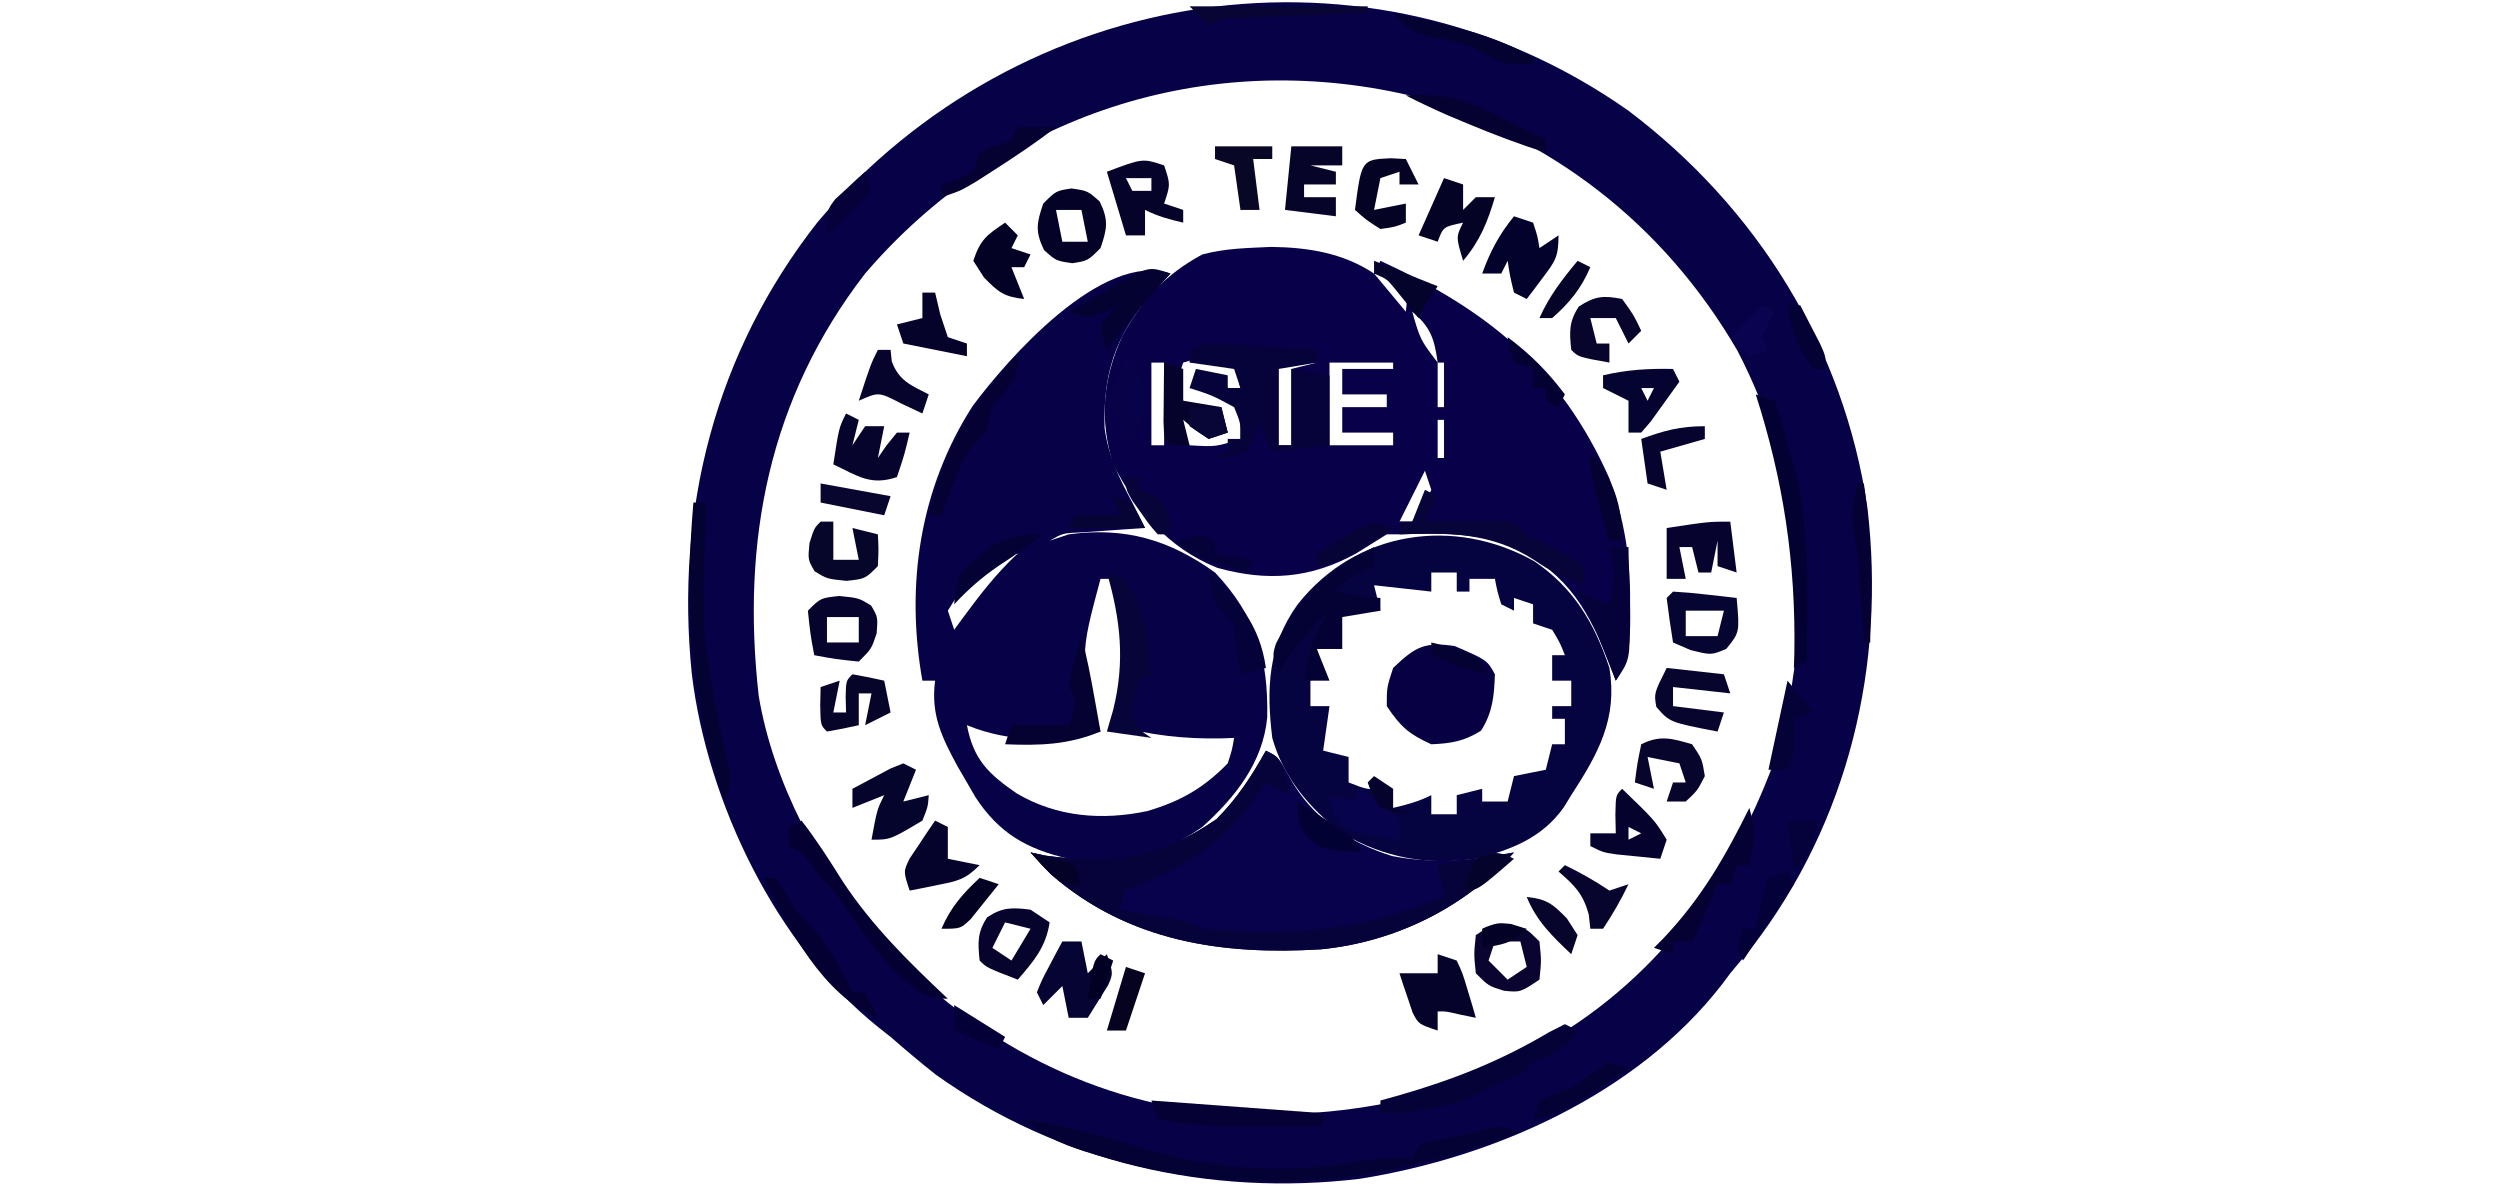 <?xml version="1.0" encoding="UTF-8"?>
<svg version="1.1" xmlns="http://www.w3.org/2000/svg" width="393" height="187">
<path d="M0 0 C20.282 15.304 33.92 37.204 37.611 62.45 C40.499 87.041 34.73 111.657 19.49 131.505 C18.35 132.885 17.205 134.26 16.053 135.63 C15.419 136.481 15.419 136.481 14.771 137.349 C1.386 154.651 -21.116 164.58 -42.197 167.942 C-65.817 170.748 -89.432 165.43 -108.861 151.548 C-111.283 149.635 -113.622 147.657 -115.947 145.63 C-116.879 144.895 -116.879 144.895 -117.83 144.146 C-133.928 131.296 -144.759 108.729 -147.198 88.558 C-149.814 62.77 -143.548 38.079 -127.396 17.513 C-95.596 -19.917 -40.793 -28.702 0 0 Z M-119.947 25.63 C-135.074 45.235 -139.437 67.64 -136.675 92.036 C-134.433 105.451 -127.1 119.619 -117.947 129.63 C-116.747 130.968 -116.747 130.968 -115.521 132.333 C-101.311 147.387 -81.471 157.108 -60.635 157.833 C-45.718 158.082 -32.549 156.215 -18.947 149.63 C-18.023 149.188 -17.099 148.746 -16.146 148.29 C2.705 138.664 15.739 122.054 22.928 102.38 C29.599 80.512 27.726 58.09 17.178 37.755 C5.514 17.734 -12.227 4.087 -34.498 -2.405 C-66.429 -9.779 -98.547 0.663 -119.947 25.63 Z " fill="#070148" transform="translate(255.947,17.37)"/>
<path d="M0 0 C5.778 0.079 11.289 0.963 16.125 4.188 C16.455 3.527 16.785 2.868 17.125 2.188 C33.87 9.909 45.415 19.071 53.117 36.387 C55.509 43.034 56.45 48.926 56.375 55.938 C56.387 57.049 56.387 57.049 56.398 58.184 C56.385 61.996 56.267 64.958 54.125 68.188 C53.883 67.535 53.64 66.883 53.391 66.211 C49.985 57.33 46.793 51.538 38.125 47.188 C32.144 44.818 26.453 44.999 20.125 45.188 C19.465 45.188 18.805 45.188 18.125 45.188 C16.513 46.174 14.91 47.177 13.312 48.188 C6.165 52.14 -0.655 52.643 -8.523 50.449 C-16.338 47.295 -21.07 41.549 -24.875 34.188 C-27.092 27.086 -26.502 20.748 -23.438 14 C-20.301 8.26 -16.65 4.308 -10.875 1.188 C-7.133 0.203 -3.857 0.187 0 0 Z M16.125 4.188 C17.775 6.168 19.425 8.148 21.125 10.188 C21.441 7.212 21.441 7.212 19.75 5.5 C18.214 3.978 18.214 3.978 16.125 4.188 Z M22.125 10.188 C23.395 14.603 23.395 14.603 26.125 18.188 C25.627 14.5 25.024 12.583 22.125 10.188 Z M-18.875 18.188 C-18.875 22.477 -18.875 26.767 -18.875 31.188 C-18.215 31.188 -17.555 31.188 -16.875 31.188 C-16.875 26.898 -16.875 22.608 -16.875 18.188 C-17.535 18.188 -18.195 18.188 -18.875 18.188 Z M-13.875 18.188 C-14.886 21.237 -14.886 21.237 -13.875 24.188 C-12.885 24.497 -11.895 24.806 -10.875 25.125 C-9.39 25.651 -9.39 25.651 -7.875 26.188 C-7.545 27.177 -7.215 28.168 -6.875 29.188 C-10.25 28.64 -11.957 28.133 -14.875 26.188 C-14.377 28.944 -14.377 28.944 -12.875 31.188 C-8.732 31.435 -8.732 31.435 -4.875 30.188 C-4.875 28.538 -4.875 26.887 -4.875 25.188 C-7.185 24.198 -9.495 23.207 -11.875 22.188 C-11.875 21.527 -11.875 20.867 -11.875 20.188 C-10.555 20.188 -9.235 20.188 -7.875 20.188 C-7.545 20.848 -7.215 21.508 -6.875 22.188 C-6.215 22.188 -5.555 22.188 -4.875 22.188 C-5.205 20.867 -5.535 19.547 -5.875 18.188 C-8.928 17.206 -10.822 17.206 -13.875 18.188 Z M-3.875 18.188 C-3.875 18.517 -3.875 18.848 -3.875 19.188 C-2.225 19.188 -0.575 19.188 1.125 19.188 C1.125 23.148 1.125 27.108 1.125 31.188 C1.785 31.188 2.445 31.188 3.125 31.188 C3.125 27.227 3.125 23.267 3.125 19.188 C4.445 18.858 5.765 18.527 7.125 18.188 C3.495 18.188 -0.135 18.188 -3.875 18.188 Z M9.125 18.188 C9.125 22.477 9.125 26.767 9.125 31.188 C12.425 31.188 15.725 31.188 19.125 31.188 C19.125 30.527 19.125 29.867 19.125 29.188 C16.485 29.188 13.845 29.188 11.125 29.188 C11.125 27.867 11.125 26.547 11.125 25.188 C13.435 25.188 15.745 25.188 18.125 25.188 C18.125 24.527 18.125 23.867 18.125 23.188 C15.815 23.188 13.505 23.188 11.125 23.188 C11.125 21.867 11.125 20.547 11.125 19.188 C13.765 19.188 16.405 19.188 19.125 19.188 C19.125 18.858 19.125 18.527 19.125 18.188 C15.825 18.188 12.525 18.188 9.125 18.188 Z M26.125 18.188 C26.125 20.497 26.125 22.808 26.125 25.188 C26.455 25.188 26.785 25.188 27.125 25.188 C27.125 22.878 27.125 20.567 27.125 18.188 C26.795 18.188 26.465 18.188 26.125 18.188 Z M26.125 27.188 C26.125 29.168 26.125 31.148 26.125 33.188 C26.455 33.188 26.785 33.188 27.125 33.188 C27.125 31.207 27.125 29.227 27.125 27.188 C26.795 27.188 26.465 27.188 26.125 27.188 Z M25.125 33.188 C26.125 35.188 26.125 35.188 26.125 35.188 Z M24.125 35.188 C22.805 37.828 21.485 40.468 20.125 43.188 C20.785 43.188 21.445 43.188 22.125 43.188 C23.897 40.901 23.897 40.901 25.125 38.188 C24.795 37.197 24.465 36.208 24.125 35.188 Z " fill="#080149" transform="translate(199.875,38.812)"/>
<path d="M0 0 C-0.471 0.485 -0.941 0.969 -1.426 1.469 C-8.054 8.604 -10.622 14.434 -10.363 24.25 C-9.787 28.616 -8.081 32.164 -6 36 C-5.331 37.332 -4.663 38.665 -4 40 C-4.915 40.061 -5.83 40.121 -6.773 40.184 C-7.962 40.267 -9.15 40.351 -10.375 40.438 C-11.558 40.519 -12.742 40.6 -13.961 40.684 C-16.915 40.811 -16.915 40.811 -19 42 C-17.515 41.505 -17.515 41.505 -16 41 C-7.203 39.808 -0.196 41.821 7 47 C13.491 53.881 15.378 60.466 15.207 69.773 C14.546 76.888 10.14 82.373 5 87 C-1.64 91.683 -7.969 93.203 -16 92 C-22.631 90.46 -26.933 88.009 -30.684 82.281 C-31.118 81.528 -31.552 80.776 -32 80 C-32.486 79.165 -32.972 78.329 -33.473 77.469 C-35.949 72.888 -37.703 69.344 -37 64 C-37.66 64 -38.32 64 -39 64 C-41.677 48.942 -39.42 33.788 -31.09 20.809 C-25.638 13.481 -10.738 -3.579 0 0 Z M-29.5 46.812 C-30.108 47.335 -30.717 47.857 -31.344 48.395 C-33.218 50.098 -33.218 50.098 -35 53 C-34.67 53.99 -34.34 54.98 -34 56 C-33.613 55.469 -33.227 54.938 -32.828 54.391 C-30.086 50.672 -27.409 47.147 -24 44 C-26.715 44 -27.475 45.049 -29.5 46.812 Z M-11 48 C-14.265 60.197 -14.265 60.197 -11 72 C-18.287 73.495 -25.026 73.861 -32 71 C-30.957 76.475 -28.545 78.716 -24.141 81.742 C-17.812 85.461 -10.718 85.998 -3.637 84.5 C1.584 82.956 5.193 80.902 9 77 C9.678 74.911 9.678 74.911 10 73 C9.383 73.023 8.765 73.046 8.129 73.07 C2.121 73.198 -3.202 72.568 -9 71 C-8.67 70.031 -8.34 69.061 -8 68.062 C-6.032 61.103 -6.696 54.767 -9 48 C-9.66 48 -10.32 48 -11 48 Z M-36 56 C-35 58 -35 58 -35 58 Z M-37 58 C-36 62 -36 62 -36 62 Z " fill="#070147" transform="translate(184,43)"/>
<path d="M0 0 C6.217 4.215 9.474 9.731 11.824 16.781 C13.137 24.757 10.081 30.207 5.824 36.781 C5.441 37.405 5.059 38.029 4.664 38.672 C1.257 43.507 -3.64 45.378 -9.176 46.781 C-16.808 47.847 -23.493 46.647 -30.176 42.781 C-35.266 38.929 -39.442 33.997 -41.176 27.781 C-42.121 20.007 -41.852 13.248 -37.176 6.781 C-27.961 -4.873 -12.583 -7.048 0 0 Z M-16.176 1.781 C-16.176 2.771 -16.176 3.761 -16.176 4.781 C-19.146 4.451 -22.116 4.121 -25.176 3.781 C-24.846 5.101 -24.516 6.421 -24.176 7.781 C-26.156 7.781 -28.136 7.781 -30.176 7.781 C-31.187 10.83 -31.187 10.83 -30.176 13.781 C-31.496 13.781 -32.816 13.781 -34.176 13.781 C-33.846 15.101 -33.516 16.421 -33.176 17.781 C-33.836 18.111 -34.496 18.441 -35.176 18.781 C-35.176 20.101 -35.176 21.421 -35.176 22.781 C-34.186 22.781 -33.196 22.781 -32.176 22.781 C-32.506 25.091 -32.836 27.401 -33.176 29.781 C-31.856 30.111 -30.536 30.441 -29.176 30.781 C-29.176 32.101 -29.176 33.421 -29.176 34.781 C-26.228 35.939 -26.228 35.939 -23.176 35.781 C-22.846 36.771 -22.516 37.761 -22.176 38.781 C-20.007 38.275 -18.176 37.781 -16.176 36.781 C-16.176 37.771 -16.176 38.761 -16.176 39.781 C-14.856 39.781 -13.536 39.781 -12.176 39.781 C-12.176 38.791 -12.176 37.801 -12.176 36.781 C-10.196 36.286 -10.196 36.286 -8.176 35.781 C-8.176 36.441 -8.176 37.101 -8.176 37.781 C-6.856 37.781 -5.536 37.781 -4.176 37.781 C-3.846 36.461 -3.516 35.141 -3.176 33.781 C-1.526 33.451 0.124 33.121 1.824 32.781 C2.154 31.461 2.484 30.141 2.824 28.781 C3.484 28.781 4.144 28.781 4.824 28.781 C4.824 27.461 4.824 26.141 4.824 24.781 C4.164 24.781 3.504 24.781 2.824 24.781 C2.824 24.121 2.824 23.461 2.824 22.781 C3.814 22.781 4.804 22.781 5.824 22.781 C5.824 21.461 5.824 20.141 5.824 18.781 C4.834 18.781 3.844 18.781 2.824 18.781 C2.824 17.461 2.824 16.141 2.824 14.781 C3.484 14.781 4.144 14.781 4.824 14.781 C4.033 12.781 4.033 12.781 2.824 10.781 C1.834 10.451 0.844 10.121 -0.176 9.781 C-0.176 8.791 -0.176 7.801 -0.176 6.781 C-1.166 6.451 -2.156 6.121 -3.176 5.781 C-3.176 6.441 -3.176 7.101 -3.176 7.781 C-3.836 7.451 -4.496 7.121 -5.176 6.781 C-5.801 4.719 -5.801 4.719 -6.176 2.781 C-7.496 2.781 -8.816 2.781 -10.176 2.781 C-10.176 3.441 -10.176 4.101 -10.176 4.781 C-10.836 4.781 -11.496 4.781 -12.176 4.781 C-12.176 3.791 -12.176 2.801 -12.176 1.781 C-13.496 1.781 -14.816 1.781 -16.176 1.781 Z " fill="#060341" transform="translate(241.176,88.219)"/>
<path d="M0 0 C2 1 2 1 3.75 4.25 C7.224 10.53 13.034 14.464 19.844 16.57 C26.026 17.802 32.876 17.324 39 16 C31.319 24.705 20.206 30.099 8.675 31.228 C-6.831 32.192 -21.576 30.032 -33.727 19.504 C-34.865 18.382 -35.942 17.199 -37 16 C-36.237 16.165 -35.474 16.33 -34.688 16.5 C-24.003 17.949 -16.669 16.925 -7.75 10.75 C-4.482 7.482 -2.25 4.013 0 0 Z " fill="#08014C" transform="translate(199,118)"/>
<path d="M0 0 C2 1 2 1 3.125 4.062 C3.414 5.032 3.703 6.001 4 7 C2.68 6.34 1.36 5.68 0 5 C-0.329 5.508 -0.657 6.016 -0.996 6.539 C-5.698 13.343 -11.318 17.627 -19 20.688 C-19.99 21.121 -20.98 21.554 -22 22 C-22.33 22.99 -22.66 23.98 -23 25 C-22.229 25.133 -21.458 25.266 -20.664 25.402 C-19.661 25.579 -18.658 25.756 -17.625 25.938 C-16.128 26.199 -16.128 26.199 -14.602 26.465 C-12 27 -12 27 -10 28 C2.122 29.052 13.681 28.658 25 24 C25.99 23.67 26.98 23.34 28 23 C27.67 21.35 27.34 19.7 27 18 C30.96 17.34 34.92 16.68 39 16 C31.319 24.705 20.206 30.099 8.675 31.228 C-6.831 32.192 -21.576 30.032 -33.727 19.504 C-34.865 18.382 -35.942 17.199 -37 16 C-36.237 16.165 -35.474 16.33 -34.688 16.5 C-24.003 17.949 -16.669 16.925 -7.75 10.75 C-4.482 7.482 -2.25 4.013 0 0 Z " fill="#06033B" transform="translate(199,118)"/>
<path d="M0 0 C0.806 0.048 1.611 0.097 2.441 0.146 C3.283 0.203 4.125 0.259 4.992 0.316 C6.266 0.395 6.266 0.395 7.566 0.475 C9.667 0.604 11.767 0.741 13.867 0.879 C13.867 1.539 13.867 2.199 13.867 2.879 C11.887 3.209 9.907 3.539 7.867 3.879 C7.867 7.839 7.867 11.799 7.867 15.879 C8.527 15.879 9.187 15.879 9.867 15.879 C9.867 11.919 9.867 7.959 9.867 3.879 C12.837 4.374 12.837 4.374 15.867 4.879 C15.867 8.509 15.867 12.139 15.867 15.879 C12.897 16.209 9.927 16.539 6.867 16.879 C4.867 12.879 4.867 12.879 4.867 11.879 C4.661 12.683 4.455 13.488 4.242 14.316 C3.788 15.162 3.335 16.008 2.867 16.879 C-0.258 17.691 -0.258 17.691 -3.133 17.879 C-2.143 17.549 -1.153 17.219 -0.133 16.879 C-0.133 16.219 -0.133 15.559 -0.133 14.879 C0.527 14.879 1.187 14.879 1.867 14.879 C1.919 12.456 1.919 12.456 0.867 9.879 C-2.606 8.009 -2.606 8.009 -6.133 6.879 C-5.803 5.889 -5.473 4.899 -5.133 3.879 C-3.483 4.209 -1.833 4.539 -0.133 4.879 C-0.133 5.539 -0.133 6.199 -0.133 6.879 C0.527 6.879 1.187 6.879 1.867 6.879 C1.537 5.889 1.207 4.899 0.867 3.879 C-1.443 3.549 -3.753 3.219 -6.133 2.879 C-6.133 2.219 -6.133 1.559 -6.133 0.879 C-3.776 -0.299 -2.607 -0.165 0 0 Z " fill="#06033A" transform="translate(193.133,54.121)"/>
<path d="M0 0 C5.081 2.205 5.081 2.205 6.312 4.438 C6.191 7.846 5.971 10.398 4.125 13.312 C1.471 14.96 -0.571 15.313 -3.688 15.438 C-7.217 13.833 -8.515 12.696 -10.688 9.438 C-10.688 6.5 -10.688 6.5 -9.688 3.438 C-6.231 0.146 -4.774 -0.728 0 0 Z " fill="#070143" transform="translate(228.688,101.562)"/>
<path d="M0 0 C6.934 0.937 13.639 2.965 20.312 5.02 C31.187 7.911 42.027 8.595 53.082 6.508 C55.794 6.036 58.255 5.909 61 6 C61.33 5.34 61.66 4.68 62 4 C63.926 3.402 63.926 3.402 66.312 2.938 C67.092 2.782 67.872 2.626 68.676 2.465 C69.443 2.311 70.21 2.158 71 2 C71.695 1.795 72.39 1.59 73.105 1.379 C75 1 75 1 78 2 C55.594 10.35 34.676 12.696 11.375 5.562 C10.7 5.357 10.025 5.152 9.329 4.941 C5.725 3.775 2.866 2.495 0 0 Z " fill="#040234" transform="translate(161,176)"/>
<path d="M0 0 C0 0.99 0 1.98 0 3 C-0.619 3.289 -1.238 3.578 -1.875 3.875 C-4.133 4.937 -4.133 4.937 -6 7 C-2.529 7.75 -2.529 7.75 1 8 C1 8.66 1 9.32 1 10 C-0.98 10.33 -2.96 10.66 -5 11 C-5 12.65 -5 14.3 -5 16 C-6.32 16 -7.64 16 -9 16 C-8.34 17.65 -7.68 19.3 -7 21 C-8.32 21 -9.64 21 -11 21 C-10.49 16.611 -9.478 13.663 -7 10 C-10.288 13.11 -12.837 16.016 -15 20 C-16 17 -16 17 -15.398 15.133 C-11.668 7.815 -7.201 3.812 0 0 Z " fill="#040235" transform="translate(216,86)"/>
<path d="M0 0 C0.66 0 1.32 0 2 0 C1.99 0.623 1.979 1.247 1.968 1.889 C1.268 21.283 1.268 21.283 5.133 40.121 C6.007 43.025 6.067 44.225 5 47 C-0.591 31.15 -1.42 16.584 0 0 Z " fill="#040231" transform="translate(109,79)"/>
<path d="M0 0 C0.99 0.33 1.98 0.66 3 1 C4.062 4.125 4.062 4.125 5 8 C5.526 9.64 5.526 9.64 6.062 11.312 C8.616 21.358 8.107 31.712 8 42 C7.01 42.495 7.01 42.495 6 43 C6.023 42.247 6.046 41.494 6.07 40.719 C6.312 26.474 4.349 13.51 0 0 Z " fill="#030132" transform="translate(276,62)"/>
<path d="M0 0 C2.562 0.375 2.562 0.375 4.438 2.062 C5.864 4.994 5.605 6.328 4.562 9.375 C2.562 11.375 2.562 11.375 0.125 11.75 C-2.438 11.375 -2.438 11.375 -4.312 9.688 C-5.739 6.756 -5.48 5.422 -4.438 2.375 C-2.438 0.375 -2.438 0.375 0 0 Z M-2.438 3.375 C-2.107 5.025 -1.778 6.675 -1.438 8.375 C-0.117 8.375 1.202 8.375 2.562 8.375 C2.232 6.725 1.903 5.075 1.562 3.375 C0.242 3.375 -1.077 3.375 -2.438 3.375 Z " fill="#040227" transform="translate(168.438,29.625)"/>
<path d="M0 0 C0.99 0.33 1.98 0.66 3 1 C3.688 3.062 3.688 3.062 4 5 C4.99 4.34 5.98 3.68 7 3 C7 6.396 6.478 7.066 4.5 9.688 C4.036 10.31 3.572 10.933 3.094 11.574 C2.733 12.045 2.372 12.515 2 13 C1.34 12.67 0.68 12.34 0 12 C-0.625 9.438 -0.625 9.438 -1 7 C-1.33 7.66 -1.66 8.32 -2 9 C-2.99 9 -3.98 9 -5 9 C-3.751 5.541 -2.325 2.853 0 0 Z " fill="#03022C" transform="translate(238,34)"/>
<path d="M0 0 C0.66 0.33 1.32 0.66 2 1 C0.5 4 -2.052 4.556 -5 6 C-5.66 6.66 -6.32 7.32 -7 8 C-8.654 8.697 -10.323 9.361 -12 10 C-12.621 10.327 -13.243 10.655 -13.883 10.992 C-16.092 12.044 -18.112 12.61 -20.5 13.125 C-21.253 13.293 -22.006 13.46 -22.781 13.633 C-25 14 -25 14 -29 14 C-29 13.34 -29 12.68 -29 12 C-27.996 11.72 -26.992 11.441 -25.957 11.152 C-17.46 8.691 -10.118 5.79 -2.477 1.258 C-1.251 0.635 -1.251 0.635 0 0 Z " fill="#050237" transform="translate(246,161)"/>
<path d="M0 0 C3.062 0.312 3.062 0.312 5 1.5 C6.062 3.312 6.062 3.312 5.875 5.875 C5.062 8.312 5.062 8.312 3.062 10.312 C-0.562 9.938 -0.562 9.938 -3.938 9.312 C-4.562 5.938 -4.562 5.938 -4.938 2.312 C-2.938 0.312 -2.938 0.312 0 0 Z M-1.938 3.312 C-1.938 4.633 -1.938 5.952 -1.938 7.312 C-0.287 7.312 1.363 7.312 3.062 7.312 C3.062 5.992 3.062 4.673 3.062 3.312 C1.413 3.312 -0.237 3.312 -1.938 3.312 Z " fill="#06042C" transform="translate(131.938,93.688)"/>
<path d="M0 0 C1 3 1 3 0 6 C0.99 6.33 1.98 6.66 3 7 C3 7.66 3 8.32 3 9 C0.831 8.494 -1 8 -3 7 C-3 8.32 -3 9.64 -3 11 C-3.99 11 -4.98 11 -6 11 C-6.99 7.7 -7.98 4.4 -9 1 C-3.375 -1.125 -3.375 -1.125 0 0 Z M-6 2 C-5.67 2.66 -5.34 3.32 -5 4 C-4.01 4 -3.02 4 -2 4 C-2 3.34 -2 2.68 -2 2 C-3.32 2 -4.64 2 -6 2 Z " fill="#050329" transform="translate(183,26)"/>
<path d="M0 0 C0.99 0 1.98 0 3 0 C3.33 1.65 3.66 3.3 4 5 C4.99 4.01 5.98 3.02 7 2 C8 5 8 5 7.223 6.824 C6.148 8.549 5.074 10.275 4 12 C3.01 12 2.02 12 1 12 C0.67 10.35 0.34 8.7 0 7 C-0.99 7.99 -1.98 8.98 -3 10 C-3.33 9.34 -3.66 8.68 -4 8 C-3.223 6.055 -3.223 6.055 -2.062 3.875 C-1.492 2.788 -1.492 2.788 -0.91 1.68 C-0.61 1.125 -0.309 0.571 0 0 Z " fill="#060432" transform="translate(167,148)"/>
<path d="M0 0 C0.66 0.33 1.32 0.66 2 1 C1.34 2.65 0.68 4.3 0 6 C1.32 5.67 2.64 5.34 4 5 C3.875 6.812 3.875 6.812 3 9 C-2.036 12 -2.036 12 -5 12 C-4.125 7.25 -4.125 7.25 -3 5 C-4.65 5.66 -6.3 6.32 -8 7 C-8 6.01 -8 5.02 -8 4 C-6.713 3.303 -5.421 2.618 -4.125 1.938 C-3.406 1.555 -2.686 1.172 -1.945 0.777 C-1.303 0.521 -0.661 0.264 0 0 Z " fill="#05042C" transform="translate(142,120)"/>
<path d="M0 0 C3 1 3 1 4.625 4.062 C6.187 8.004 6.631 11.791 7 16 C6.34 16.33 5.68 16.66 5 17 C4.075 19.88 4.075 19.88 4 23 C5.313 24.9 5.313 24.9 7 26 C4.69 25.67 2.38 25.34 0 25 C0.33 23.866 0.66 22.731 1 21.562 C2.871 13.984 2.161 7.427 0 0 Z " fill="#060438" transform="translate(174,90)"/>
<path d="M0 0 C0.99 0.33 1.98 0.66 3 1 C3.949 3.066 3.949 3.066 4.688 5.562 C5.065 6.802 5.065 6.802 5.449 8.066 C5.631 8.704 5.813 9.343 6 10 C5.196 9.835 4.391 9.67 3.562 9.5 C1.272 8.968 1.272 8.968 0 9 C0 9.99 0 10.98 0 12 C-3 11 -3 11 -3.949 9.152 C-4.193 8.421 -4.436 7.691 -4.688 6.938 C-4.939 6.204 -5.19 5.471 -5.449 4.715 C-5.631 4.149 -5.813 3.583 -6 3 C-4 3 -2 3 0 3 C0 2.01 0 1.02 0 0 Z " fill="#05032A" transform="translate(226,150)"/>
<path d="M0 0 C2.438 0.75 2.438 0.75 4.438 2.75 C4.75 5.75 4.75 5.75 4.438 8.75 C1.438 10.75 1.438 10.75 -1.125 10.5 C-3.562 9.75 -3.562 9.75 -5.562 7.75 C-5.875 4.75 -5.875 4.75 -5.562 1.75 C-2.562 -0.25 -2.562 -0.25 0 0 Z M-2.562 2.75 C-2.893 3.74 -3.223 4.73 -3.562 5.75 C-2.572 6.74 -1.583 7.73 -0.562 8.75 C0.427 8.09 1.417 7.43 2.438 6.75 C2.107 5.43 1.778 4.11 1.438 2.75 C0.117 2.75 -1.202 2.75 -2.562 2.75 Z " fill="#090530" transform="translate(237.562,145.25)"/>
<path d="M0 0 C0.66 0.33 1.32 0.66 2 1 C1.34 2.32 0.68 3.64 0 5 C0.987 4.977 1.975 4.954 2.992 4.93 C4.274 4.912 5.555 4.894 6.875 4.875 C8.789 4.84 8.789 4.84 10.742 4.805 C14 5 14 5 16 7 C17.324 7.685 18.659 8.349 20 9 C22.75 10.438 22.75 10.438 25 12 C25 12.99 25 13.98 25 15 C22.029 13.951 19.727 12.81 17.125 11 C10.342 6.659 3.791 6.746 -4 7 C-4 6.34 -4 5.68 -4 5 C-3.34 5 -2.68 5 -2 5 C-1.34 3.35 -0.68 1.7 0 0 Z " fill="#060438" transform="translate(224,77)"/>
<path d="M0 0 C0.33 2.64 0.66 5.28 1 8 C0.01 7.67 -0.98 7.34 -2 7 C-2 5.68 -2 4.36 -2 3 C-2.33 4.65 -2.66 6.3 -3 8 C-3.66 8 -4.32 8 -5 8 C-5.33 6.68 -5.66 5.36 -6 4 C-6.66 4 -7.32 4 -8 4 C-7.67 5.65 -7.34 7.3 -7 9 C-7.99 9 -8.98 9 -10 9 C-10 6.36 -10 3.72 -10 1 C-3.375 0 -3.375 0 0 0 Z " fill="#06042F" transform="translate(272,82)"/>
<path d="M0 0 C0.66 0.33 1.32 0.66 2 1 C1.67 2.32 1.34 3.64 1 5 C1.66 4.01 2.32 3.02 3 2 C3.99 2 4.98 2 6 2 C5.67 3.65 5.34 5.3 5 7 C5.454 6.34 5.907 5.68 6.375 5 C6.911 4.34 7.447 3.68 8 3 C8.66 3 9.32 3 10 3 C9.188 6.438 9.188 6.438 8 10 C3.824 11.392 1.865 9.823 -2 8 C-1.125 2.25 -1.125 2.25 0 0 Z " fill="#06042D" transform="translate(133,65)"/>
<path d="M0 0 C1.675 0.286 3.344 0.618 5 1 C5.33 2.65 5.66 4.3 6 6 C4.02 6.99 4.02 6.99 2 8 C2.33 6.35 2.66 4.7 3 3 C2.34 3 1.68 3 1 3 C1 4.65 1 6.3 1 8 C-0.656 8.382 -2.325 8.714 -4 9 C-5 8 -5 8 -5.062 4.938 C-5.042 3.968 -5.021 2.999 -5 2 C-4.01 1.67 -3.02 1.34 -2 1 C-2.33 2.65 -2.66 4.3 -3 6 C-2.34 6 -1.68 6 -1 6 C-1.021 5.196 -1.041 4.391 -1.062 3.562 C-1 1 -1 1 0 0 Z " fill="#060429" transform="translate(134,106)"/>
<path d="M0 0 C0.99 0.66 1.98 1.32 3 2 C2.426 5.871 0.513 8.082 -2 11 C-6.875 9.125 -6.875 9.125 -8 8 C-8.296 5.19 -8.382 3.584 -6.812 1.188 C-4.372 -0.411 -2.867 -0.358 0 0 Z M-4 2 C-4.66 3.32 -5.32 4.64 -6 6 C-4.515 6.99 -4.515 6.99 -3 8 C-2.01 6.35 -1.02 4.7 0 3 C-1.32 2.67 -2.64 2.34 -4 2 Z " fill="#06032C" transform="translate(162,143)"/>
<path d="M0 0 C2.97 0.33 5.94 0.66 9 1 C9.33 1.99 9.66 2.98 10 4 C7.03 3.67 4.06 3.34 1 3 C1 3.99 1 4.98 1 6 C3.64 6.33 6.28 6.66 9 7 C8.67 7.99 8.34 8.98 8 10 C0.47 8.543 0.47 8.543 -1.625 6.125 C-2 4 -2 4 0 0 Z " fill="#07052D" transform="translate(262,105)"/>
<path d="M0 0 C0.99 0.33 1.98 0.66 3 1 C3 2.65 3 4.3 3 6 C5.97 6.495 5.97 6.495 9 7 C9.33 8.32 9.66 9.64 10 11 C9.01 11.33 8.02 11.66 7 12 C4.812 10.562 4.812 10.562 3 9 C3.33 10.32 3.66 11.64 4 13 C3.01 13 2.02 13 1 13 C0 12 0 12 -0.098 9.277 C-0.086 8.175 -0.074 7.073 -0.062 5.938 C-0.053 4.833 -0.044 3.728 -0.035 2.59 C-0.024 1.735 -0.012 0.881 0 0 Z " fill="#05032C" transform="translate(183,57)"/>
<path d="M0 0 C2.64 0 5.28 0 8 0 C8 0.99 8 1.98 8 3 C6.35 3 4.7 3 3 3 C4.32 3.33 5.64 3.66 7 4 C7 4.66 7 5.32 7 6 C5.35 6 3.7 6 2 6 C2 6.66 2 7.32 2 8 C3.65 8 5.3 8 7 8 C7 8.99 7 9.98 7 11 C4.36 10.67 1.72 10.34 -1 10 C-0.67 6.7 -0.34 3.4 0 0 Z " fill="#07042A" transform="translate(203,23)"/>
<path d="M0 0 C2.366 3.049 4.393 6.229 6.438 9.5 C11.097 16.571 16.852 22.221 23 28 C19.194 28 17.748 26.518 14.977 24.059 C11.831 20.782 9.288 17.114 6.699 13.391 C5.073 10.961 5.073 10.961 3 9 C2.505 8.319 2.01 7.639 1.5 6.938 C0.137 4.888 0.137 4.888 -2 4 C-2 3.01 -2 2.02 -2 1 C-1.34 0.67 -0.68 0.34 0 0 Z " fill="#040132" transform="translate(126,129)"/>
<path d="M0 0 C0.99 0 1.98 0 3 0 C3.054 2.75 3.094 5.499 3.125 8.25 C3.15 9.416 3.15 9.416 3.176 10.605 C3.237 17.724 3.237 17.724 1 21 C0.734 20.325 0.469 19.649 0.195 18.953 C-0.158 18.061 -0.511 17.169 -0.875 16.25 C-1.223 15.368 -1.571 14.487 -1.93 13.578 C-2.865 11.326 -3.878 9.164 -5 7 C-2.525 7.99 -2.525 7.99 0 9 C0.934 4.469 0.934 4.469 0 0 Z " fill="#040238" transform="translate(253,86)"/>
<path d="M0 0 C1.691 0.09 3.38 0.246 5.062 0.438 C6.441 0.59 6.441 0.59 7.848 0.746 C8.558 0.83 9.268 0.914 10 1 C10.481 6.408 10.481 6.408 8.375 9 C6 10 6 10 2.75 9.188 C1.389 8.6 1.389 8.6 0 8 C-0.381 5.674 -0.713 3.339 -1 1 C-0.67 0.67 -0.34 0.34 0 0 Z M2 3 C2 4.32 2 5.64 2 7 C3.65 7 5.3 7 7 7 C7.33 5.68 7.66 4.36 8 3 C6.02 3 4.04 3 2 3 Z " fill="#060430" transform="translate(263,93)"/>
<path d="M0 0 C0.99 0.33 1.98 0.66 3 1 C3 2.32 3 3.64 3 5 C3.66 4.34 4.32 3.68 5 3 C5.99 3 6.98 3 8 3 C6.844 6.912 5.645 9.875 3 13 C1.875 9.25 1.875 9.25 3 7 C-0.118 7.646 -0.118 7.646 -1 10 C-1.99 9.67 -2.98 9.34 -4 9 C-2.68 6.03 -1.36 3.06 0 0 Z " fill="#040326" transform="translate(227,28)"/>
<path d="M0 0 C0.66 0.33 1.32 0.66 2 1 C2 2.65 2 4.3 2 6 C3.65 6.33 5.3 6.66 7 7 C4.687 9.313 3.521 9.496 0.375 10.125 C-0.442 10.293 -1.26 10.46 -2.102 10.633 C-3.041 10.815 -3.041 10.815 -4 11 C-5 8 -5 8 -4.004 5.957 C-3.528 5.249 -3.053 4.542 -2.562 3.812 C-2.089 3.097 -1.616 2.382 -1.129 1.645 C-0.756 1.102 -0.384 0.559 0 0 Z M-1 6 C0 8 0 8 0 8 Z " fill="#05032C" transform="translate(147,129)"/>
<path d="M0 0 C5.136 4.959 5.136 4.959 7 8 C6.67 8.99 6.34 9.98 6 11 C4.541 10.859 3.083 10.712 1.625 10.562 C0.407 10.441 0.407 10.441 -0.836 10.316 C-3 10 -3 10 -5 9 C-5 8.34 -5 7.68 -5 7 C-3.68 7 -2.36 7 -1 7 C-1.021 6.031 -1.041 5.061 -1.062 4.062 C-1 1 -1 1 0 0 Z M1 6 C1 6.66 1 7.32 1 8 C1.66 7.67 2.32 7.34 3 7 C2.34 6.67 1.68 6.34 1 6 Z " fill="#05032E" transform="translate(255,124)"/>
<path d="M0 0 C0.33 0.66 0.66 1.32 1 2 C0.05 3.339 -0.911 4.671 -1.875 6 C-2.409 6.742 -2.942 7.485 -3.492 8.25 C-3.99 8.828 -4.487 9.405 -5 10 C-5.66 10 -6.32 10 -7 10 C-7 8.35 -7 6.7 -7 5 C-8.32 4.34 -9.64 3.68 -11 3 C-11 2.34 -11 1.68 -11 1 C-7.266 0.121 -3.832 -0.089 0 0 Z M-5 3 C-4.67 3.66 -4.34 4.32 -4 5 C-3.67 4.34 -3.34 3.68 -3 3 C-3.66 3 -4.32 3 -5 3 Z " fill="#050431" transform="translate(263,58)"/>
<path d="M0 0 C8.91 0.66 17.82 1.32 27 2 C27 2.66 27 3.32 27 4 C9.144 4.185 9.144 4.185 1 3 C0.67 2.01 0.34 1.02 0 0 Z " fill="#050135" transform="translate(181,173)"/>
<path d="M0 0 C1.562 2.312 1.562 2.312 2 5 C0.812 7.312 0.812 7.312 -1 9 C-1.99 9 -2.98 9 -4 9 C-3.67 8.01 -3.34 7.02 -3 6 C-2.34 6 -1.68 6 -1 6 C-1.33 5.01 -1.66 4.02 -2 3 C-3.65 2.67 -5.3 2.34 -7 2 C-6.67 3.65 -6.34 5.3 -6 7 C-6.99 6.67 -7.98 6.34 -9 6 C-8.625 3.062 -8.625 3.062 -8 0 C-5.011 -1.494 -3.15 -0.919 0 0 Z " fill="#07052C" transform="translate(266,117)"/>
<path d="M0 0 C0.853 3.226 1.476 6.466 2.062 9.75 C2.239 10.735 2.416 11.72 2.598 12.734 C2.73 13.482 2.863 14.23 3 15 C-2.129 17.104 -6.561 17.218 -12 17 C-11.505 15.515 -11.505 15.515 -11 14 C-8.03 14 -5.06 14 -2 14 C-0.602 10.253 -0.602 10.253 -2 8 C-1.66 6.055 -1.66 6.055 -1.062 3.875 C-0.868 3.151 -0.673 2.426 -0.473 1.68 C-0.317 1.125 -0.161 0.571 0 0 Z " fill="#050232" transform="translate(170,100)"/>
<path d="M0 0 C0.784 0.041 1.567 0.083 2.375 0.125 C3.035 1.445 3.695 2.765 4.375 4.125 C3.385 4.125 2.395 4.125 1.375 4.125 C1.375 3.465 1.375 2.805 1.375 2.125 C0.385 2.455 -0.605 2.785 -1.625 3.125 C-1.955 4.775 -2.285 6.425 -2.625 8.125 C-0.975 7.795 0.675 7.465 2.375 7.125 C2.375 8.115 2.375 9.105 2.375 10.125 C0.625 10.812 0.625 10.812 -1.625 11.125 C-3.875 9.688 -3.875 9.688 -5.625 8.125 C-4.594 0.219 -4.594 0.219 0 0 Z " fill="#050324" transform="translate(218.625,24.875)"/>
<path d="M0 0 C0 3.936 -1.58 4.994 -4 8 C-4.352 9.329 -4.688 10.662 -5 12 C-5.459 12.427 -5.918 12.853 -6.391 13.293 C-8.397 15.421 -9.16 17.459 -10.188 20.188 C-10.532 21.089 -10.876 21.99 -11.23 22.918 C-11.484 23.605 -11.738 24.292 -12 25 C-12.66 25 -13.32 25 -14 25 C-11.777 15.238 -7.315 6.913 0 0 Z " fill="#050233" transform="translate(160,56)"/>
<path d="M0 0 C0.66 0 1.32 0 2 0 C2 1.98 2 3.96 2 6 C3.32 6 4.64 6 6 6 C5.67 4.35 5.34 2.7 5 1 C6.32 1.33 7.64 1.66 9 2 C9.125 4.375 9.125 4.375 9 7 C7 9 7 9 4.062 9.312 C1 9 1 9 -0.938 7.812 C-2 6 -2 6 -1.75 3.375 C-1 1 -1 1 0 0 Z " fill="#06062B" transform="translate(129,82)"/>
<path d="M0 0 C0.976 3.383 0.859 5.566 0 9 C-0.66 9 -1.32 9 -2 9 C-2.33 9.99 -2.66 10.98 -3 12 C-3.66 12 -4.32 12 -5 12 C-5.433 13.114 -5.433 13.114 -5.875 14.25 C-6.823 16.567 -7.848 18.779 -9 21 C-9.99 21 -10.98 21 -12 21 C-12 21.66 -12 22.32 -12 23 C-12.99 22.67 -13.98 22.34 -15 22 C-14.504 21.501 -14.007 21.002 -13.496 20.488 C-7.555 14.209 -3.806 7.695 0 0 Z " fill="#050233" transform="translate(275,127)"/>
<path d="M0 0 C1.812 2.5 1.812 2.5 3 5 C2.34 5.66 1.68 6.32 1 7 C0.34 5.68 -0.32 4.36 -1 3 C-2.32 3 -3.64 3 -5 3 C-4.67 4.32 -4.34 5.64 -4 7 C-3.34 7 -2.68 7 -2 7 C-2 7.99 -2 8.98 -2 10 C-6.875 9.125 -6.875 9.125 -8 8 C-8.296 5.19 -8.382 3.584 -6.812 1.188 C-4.303 -0.457 -2.938 -0.588 0 0 Z " fill="#08052C" transform="translate(255,47)"/>
<path d="M0 0 C-0.471 0.531 -0.941 1.062 -1.426 1.609 C-2.048 2.316 -2.671 3.022 -3.312 3.75 C-3.927 4.446 -4.542 5.142 -5.176 5.859 C-6.873 7.851 -8.455 9.889 -10 12 C-10.688 10.188 -10.688 10.188 -11 8 C-9.562 6.25 -9.562 6.25 -8 5 C-9.145 5.526 -9.145 5.526 -10.312 6.062 C-13 7 -13 7 -16 6 C-13.902 4.8 -11.798 3.615 -9.688 2.438 C-8.795 1.924 -8.795 1.924 -7.885 1.4 C-3.34 -1.113 -3.34 -1.113 0 0 Z " fill="#040230" transform="translate(184,43)"/>
<path d="M0 0 C0.66 0.66 1.32 1.32 2 2 C1.67 2.66 1.34 3.32 1 4 C1.99 4.33 2.98 4.66 4 5 C3.67 5.66 3.34 6.32 3 7 C2.34 7 1.68 7 1 7 C1.66 8.65 2.32 10.3 3 12 C-0.14 11.664 -1.051 10.948 -3.312 8.625 C-3.869 7.759 -4.426 6.893 -5 6 C-3.867 2.601 -2.875 1.947 0 0 Z " fill="#030225" transform="translate(158,35)"/>
<path d="M0 0 C0.66 0 1.32 0 2 0 C3.026 1.651 4.023 3.32 5 5 C5.474 5.474 5.949 5.949 6.438 6.438 C9.718 9.718 12.064 13.806 14 18 C14.66 18 15.32 18 16 18 C16.66 19.32 17.32 20.64 18 22 C9.451 18.607 3.883 7.903 0 0 Z " fill="#040132" transform="translate(120,138)"/>
<path d="M0 0 C0.66 0 1.32 0 2 0 C2.268 1.134 2.536 2.269 2.812 3.438 C3.4 5.201 3.4 5.201 4 7 C4.99 7.33 5.98 7.66 7 8 C7 8.66 7 9.32 7 10 C3.7 9.34 0.4 8.68 -3 8 C-3.33 7.01 -3.66 6.02 -4 5 C-2.68 4.67 -1.36 4.34 0 4 C0 2.68 0 1.36 0 0 Z " fill="#05032A" transform="translate(145,46)"/>
<path d="M0 0 C4.688 3.613 4.688 3.613 6 5 C6 5.99 6 6.98 6 8 C2.906 7.573 -0.059 7.07 -3 6 C-4.562 3.375 -4.562 3.375 -5 1 C-3.68 1.33 -2.36 1.66 -1 2 C-0.67 1.34 -0.34 0.68 0 0 Z " fill="#08034D" transform="translate(214,124)"/>
<path d="M0 0 C2.633 2.633 2.712 4.326 3 8 C2.062 10.875 2.062 10.875 1 13 C0.34 13 -0.32 13 -1 13 C-1 11.68 -1 10.36 -1 9 C-1.66 9 -2.32 9 -3 9 C-2.301 5.853 -1.239 2.974 0 0 Z " fill="#080249" transform="translate(177,56)"/>
<path d="M0 0 C0 0.66 0 1.32 0 2 C-2.31 2.66 -4.62 3.32 -7 4 C-6.67 5.98 -6.34 7.96 -6 10 C-6.99 9.67 -7.98 9.34 -9 9 C-9.33 6.69 -9.66 4.38 -10 2 C-6.38 0.684 -3.904 0 0 0 Z " fill="#06042E" transform="translate(268,67)"/>
<path d="M0 0 C0.66 0 1.32 0 2 0 C2.062 0.598 2.124 1.196 2.188 1.812 C3.324 4.871 5.173 5.55 8 7 C7.67 7.99 7.34 8.98 7 10 C5.907 9.484 4.814 8.969 3.688 8.438 C0.135 6.6 0.135 6.6 -3 8 C-1.125 2.25 -1.125 2.25 0 0 Z " fill="#06042C" transform="translate(138,55)"/>
<path d="M0 0 C5.545 -0.339 9.033 0.56 14 3 C15.098 3.539 15.098 3.539 16.219 4.09 C18.153 5.047 20.077 6.022 22 7 C22 7.66 22 8.32 22 9 C17.874 7.67 13.872 6.177 9.875 4.5 C8.862 4.077 7.849 3.654 6.805 3.219 C4.492 2.214 2.24 1.157 0 0 Z " fill="#050231" transform="translate(221,15)"/>
<path d="M0 0 C4.818 4.557 8.046 8.321 9 15 C7.68 15.33 6.36 15.66 5 16 C4.403 13.237 4 10.84 4 8 C3.526 7.546 3.051 7.093 2.562 6.625 C0.554 4.536 0.381 2.822 0 0 Z " fill="#050139" transform="translate(190,90)"/>
<path d="M0 0 C2.544 0.595 5.085 1.201 7.625 1.812 C8.694 2.061 8.694 2.061 9.785 2.314 C14.197 3.387 17.991 4.793 22 7 C22 7.33 22 7.66 22 8 C18.971 8.26 17.381 8.233 14.75 6.625 C11.54 4.728 8.731 4.222 5.086 3.625 C2.663 2.899 1.623 1.902 0 0 Z " fill="#040231" transform="translate(219,2)"/>
<path d="M0 0 C2.97 0 5.94 0 9 0 C9 0.66 9 1.32 9 2 C8.01 2 7.02 2 6 2 C6.33 4.64 6.66 7.28 7 10 C6.01 10 5.02 10 4 10 C3.67 7.69 3.34 5.38 3 3 C2.01 2.67 1.02 2.34 0 2 C0 1.34 0 0.68 0 0 Z " fill="#090726" transform="translate(191,23)"/>
<path d="M0 0 C2.494 1.204 4.681 2.454 7 4 C7.99 3.67 8.98 3.34 10 3 C8.796 5.494 7.546 7.681 6 10 C5.34 10 4.68 10 4 10 C3.917 9.258 3.835 8.515 3.75 7.75 C2.86 4.488 1.515 3.19 -1 1 C-0.67 0.67 -0.34 0.34 0 0 Z " fill="#07042D" transform="translate(246,136)"/>
<path d="M0 0 C1.98 0 3.96 0 6 0 C2.912 2.38 -0.279 4.525 -3.562 6.625 C-4.513 7.236 -5.463 7.847 -6.441 8.477 C-9 10 -9 10 -12 11 C-12 10.34 -12 9.68 -12 9 C-11.196 8.732 -10.391 8.464 -9.562 8.188 C-8.717 7.796 -7.871 7.404 -7 7 C-6.67 6.01 -6.34 5.02 -6 4 C-4.348 3.298 -2.681 2.63 -1 2 C-0.67 1.34 -0.34 0.68 0 0 Z " fill="#050130" transform="translate(160,20)"/>
<path d="M0 0 C9.24 0 18.48 0 28 0 C28 0.33 28 0.66 28 1 C27.314 1.025 26.627 1.05 25.92 1.076 C22.822 1.192 19.723 1.315 16.625 1.438 C15.545 1.477 14.465 1.516 13.352 1.557 C12.32 1.599 11.289 1.64 10.227 1.684 C8.797 1.739 8.797 1.739 7.338 1.795 C4.979 1.858 4.979 1.858 3 3 C2.01 2.01 1.02 1.02 0 0 Z " fill="#080433" transform="translate(187,1)"/>
<path d="M0 0 C0.33 0 0.66 0 1 0 C1.825 5.719 2.128 11.227 2.062 17 C2.058 17.775 2.053 18.549 2.049 19.348 C2.037 21.232 2.019 23.116 2 25 C1.67 25 1.34 25 1 25 C0.939 24.059 0.879 23.118 0.816 22.148 C0.691 20.281 0.691 20.281 0.562 18.375 C0.481 17.145 0.4 15.915 0.316 14.648 C0.055 11.049 0.055 11.049 -0.562 7.719 C-1.027 4.831 -0.743 2.808 0 0 Z " fill="#050133" transform="translate(292,76)"/>
<path d="M0 0 C0.33 0.66 0.66 1.32 1 2 C-2.96 7.94 -2.96 7.94 -7 14 C-7.33 13.34 -7.66 12.68 -8 12 C-7.67 11.01 -7.34 10.02 -7 9 C-6.34 9 -5.68 9 -5 9 C-4.856 8.237 -4.711 7.474 -4.562 6.688 C-4 4 -4 4 -3 1 C-2.01 0.67 -1.02 0.34 0 0 Z " fill="#040139" transform="translate(281,137)"/>
<path d="M0 0 C0.99 0.33 1.98 0.66 3 1 C2.073 2.175 1.133 3.34 0.188 4.5 C-0.335 5.15 -0.857 5.799 -1.395 6.469 C-3 8 -3 8 -6 8 C-4.557 4.634 -2.667 2.49 0 0 Z " fill="#030122" transform="translate(154,138)"/>
<path d="M0 0 C1.32 1.65 2.64 3.3 4 5 C3.01 5.33 2.02 5.66 1 6 C1.021 6.949 1.041 7.897 1.062 8.875 C1 12 1 12 0 14 C-0.99 14 -1.98 14 -3 14 C-2.01 9.38 -1.02 4.76 0 0 Z " fill="#050237" transform="translate(281,107)"/>
<path d="M0 0 C-2.281 1.755 -4.58 3.374 -7 4.938 C-9.675 6.776 -11.8 8.63 -14 11 C-13.848 8.343 -13.527 6.558 -11.668 4.59 C-7.526 1.133 -5.323 -0.14 0 0 Z " fill="#040234" transform="translate(164,84)"/>
<path d="M0 0 C3.63 0.66 7.26 1.32 11 2 C10.67 2.99 10.34 3.98 10 5 C6.7 4.34 3.4 3.68 0 3 C0 2.01 0 1.02 0 0 Z " fill="#08052E" transform="translate(129,76)"/>
<path d="M0 0 C0.99 0.33 1.98 0.66 3 1 C1.254 2.153 -0.497 3.297 -2.25 4.438 C-3.225 5.076 -4.199 5.714 -5.203 6.371 C-7.584 7.758 -9.318 8.547 -12 9 C-11.67 8.01 -11.34 7.02 -11 6 C-9.35 5.293 -7.679 4.634 -6 4 C-4.969 3.278 -3.938 2.556 -2.875 1.812 C-1.452 0.915 -1.452 0.915 0 0 Z " fill="#040235" transform="translate(253,167)"/>
<path d="M0 0 C3 1 3 1 5 5 C1.04 5 -2.92 5 -7 5 C-6.67 4.34 -6.34 3.68 -6 3 C-3.69 3 -1.38 3 1 3 C0.67 2.01 0.34 1.02 0 0 Z " fill="#050434" transform="translate(175,78)"/>
<path d="M0 0 C0.99 0.33 1.98 0.66 3 1 C2.01 3.97 1.02 6.94 0 10 C-0.99 10 -1.98 10 -3 10 C-2.01 6.7 -1.02 3.4 0 0 Z " fill="#05031F" transform="translate(177,152)"/>
<path d="M0 0 C3.14 0.336 4.051 1.052 6.312 3.375 C6.869 4.241 7.426 5.107 8 6 C7.67 6.99 7.34 7.98 7 9 C4.036 6.192 1.555 3.817 0 0 Z " fill="#07052B" transform="translate(240,141)"/>
<path d="M0 0 C3.659 4.324 5 8.349 5 14 C4.34 14 3.68 14 3 14 C0 3.6 0 3.6 0 0 Z " fill="#040231" transform="translate(250,71)"/>
<path d="M0 0 C0.66 0.33 1.32 0.66 2 1 C1.649 1.619 1.299 2.237 0.938 2.875 C0.473 3.927 0.473 3.927 0 5 C0.33 5.66 0.66 6.32 1 7 C0.01 7.33 -0.98 7.66 -2 8 C-2.99 7.01 -3.98 6.02 -5 5 C-3.35 3.35 -1.7 1.7 0 0 Z " fill="#090350" transform="translate(277,48)"/>
<path d="M0 0 C0.66 0.33 1.32 0.66 2 1 C0.559 4.362 -1.248 6.592 -4 9 C-4.66 9 -5.32 9 -6 9 C-4.473 5.564 -2.401 2.881 0 0 Z " fill="#060329" transform="translate(248,41)"/>
<path d="M0 0 C4.95 1.98 4.95 1.98 10 4 C9.01 5.485 9.01 5.485 8 7 C7.67 7.66 7.34 8.32 7 9 C5.145 6.705 5.145 6.705 3.289 4.41 C2.033 2.867 2.033 2.867 0 2 C0 1.34 0 0.68 0 0 Z " fill="#04032C" transform="translate(216,41)"/>
<path d="M0 0 C-1.246 0.819 -2.497 1.63 -3.75 2.438 C-4.446 2.89 -5.142 3.342 -5.859 3.809 C-7.93 4.961 -9.687 5.547 -12 6 C-12 5.34 -12 4.68 -12 4 C-10.57 3.134 -9.131 2.282 -7.688 1.438 C-6.487 0.724 -6.487 0.724 -5.262 -0.004 C-3 -1 -3 -1 0 0 Z " fill="#060336" transform="translate(219,83)"/>
<path d="M0 0 C0 0.66 0 1.32 0 2 C2.97 2.495 2.97 2.495 6 3 C5.67 3.66 5.34 4.32 5 5 C3.539 4.549 2.082 4.089 0.625 3.625 C-0.187 3.37 -0.999 3.115 -1.836 2.852 C-4 2 -4 2 -6 0 C-2.25 -1.125 -2.25 -1.125 0 0 Z " fill="#050239" transform="translate(191,85)"/>
<path d="M0 0 C0.66 0 1.32 0 2 0 C2 0.66 2 1.32 2 2 C2.99 2.33 3.98 2.66 5 3 C7 6 7 6 7 9 C6.34 9 5.68 9 5 9 C3.711 7.539 3.711 7.539 2.375 5.625 C1.929 4.999 1.483 4.372 1.023 3.727 C0 2 0 2 0 0 Z " fill="#07043A" transform="translate(177,75)"/>
<path d="M0 0 C1.65 0 3.3 0 5 0 C5.33 1.32 5.66 2.64 6 4 C5.01 4.33 4.02 4.66 3 5 C2.01 4.34 1.02 3.68 0 3 C0 2.01 0 1.02 0 0 Z " fill="#080637" transform="translate(187,64)"/>
<path d="M0 0 C3.574 2.681 6.319 5.426 9 9 C8.67 9.66 8.34 10.32 8 11 C7.34 10.67 6.68 10.34 6 10 C6 9.34 6 8.68 6 8 C5.34 8 4.68 8 4 8 C4 7.01 4 6.02 4 5 C3.01 4.67 2.02 4.34 1 4 C0.312 1.938 0.312 1.938 0 0 Z " fill="#030132" transform="translate(237,53)"/>
<path d="M0 0 C1.483 0.953 2.961 1.912 4.438 2.875 C5.673 3.676 5.673 3.676 6.934 4.492 C9 6 9 6 10 8 C3.529 7.512 3.529 7.512 1.062 5.125 C0 3 0 3 0 0 Z " fill="#020134" transform="translate(204,126)"/>
<path d="M0 0 C0.33 0.99 0.66 1.98 1 3 C-1.333 5.333 -3.667 7.667 -6 10 C-6 6 -6 6 -4.688 4.297 C-4.131 3.786 -3.574 3.276 -3 2.75 C-2.165 1.969 -2.165 1.969 -1.312 1.172 C-0.879 0.785 -0.446 0.398 0 0 Z " fill="#060139" transform="translate(136,27)"/>
<path d="M0 0 C2.64 1.65 5.28 3.3 8 5 C7.67 5.66 7.34 6.32 7 7 C4.69 6.01 2.38 5.02 0 4 C0 2.68 0 1.36 0 0 Z " fill="#040037" transform="translate(150,158)"/>
<path d="M0 0 C-5.75 5 -5.75 5 -8 5 C-7.25 2.562 -7.25 2.562 -6 0 C-3.407 -1.134 -2.553 -1.276 0 0 Z " fill="#04032B" transform="translate(238,135)"/>
<path d="M0 0 C1.65 0 3.3 0 5 0 C3.25 5.75 3.25 5.75 1 8 C0.67 5.36 0.34 2.72 0 0 Z " fill="#05023B" transform="translate(281,129)"/>
<path d="M0 0 C0.66 0 1.32 0 2 0 C2.672 1.289 3.337 2.581 4 3.875 C4.371 4.594 4.742 5.314 5.125 6.055 C6 8 6 8 6 10 C5.34 10 4.68 10 4 10 C1.679 6.751 0.563 3.941 0 0 Z " fill="#040135" transform="translate(281,48)"/>
<path d="M0 0 C-2.36 2.36 -3.779 2.491 -7 3 C-7 2.01 -7 1.02 -7 0 C-4.333 -1.333 -2.833 -0.671 0 0 Z " fill="#030226" transform="translate(240,146)"/>
<path d="M0 0 C3.438 0.812 3.438 0.812 7 2 C7.33 2.99 7.66 3.98 8 5 C5 5 5 5 2.312 2.5 C1.549 1.675 0.786 0.85 0 0 Z " fill="#040227" transform="translate(162,134)"/>
<path d="M0 0 C6.75 1.625 6.75 1.625 9 5 C5.853 4.301 2.974 3.239 0 2 C0 1.34 0 0.68 0 0 Z " fill="#030231" transform="translate(225,101)"/>
<path d="M0 0 C0.66 0.33 1.32 0.66 2 1 C1.34 2.98 0.68 4.96 0 7 C-0.66 7 -1.32 7 -2 7 C-1.125 1.125 -1.125 1.125 0 0 Z " fill="#020123" transform="translate(173,150)"/>
<path d="M0 0 C1.485 0.99 1.485 0.99 3 2 C3 2.99 3 3.98 3 5 C3.99 5.33 4.98 5.66 6 6 C3.625 5.75 3.625 5.75 1 5 C-0.312 2.938 -0.312 2.938 -1 1 C-0.67 0.67 -0.34 0.34 0 0 Z " fill="#05022D" transform="translate(216,122)"/>
<path d="" fill="#000000" transform="translate(0,0)"/>
<path d="" fill="#000000" transform="translate(0,0)"/>
</svg>
